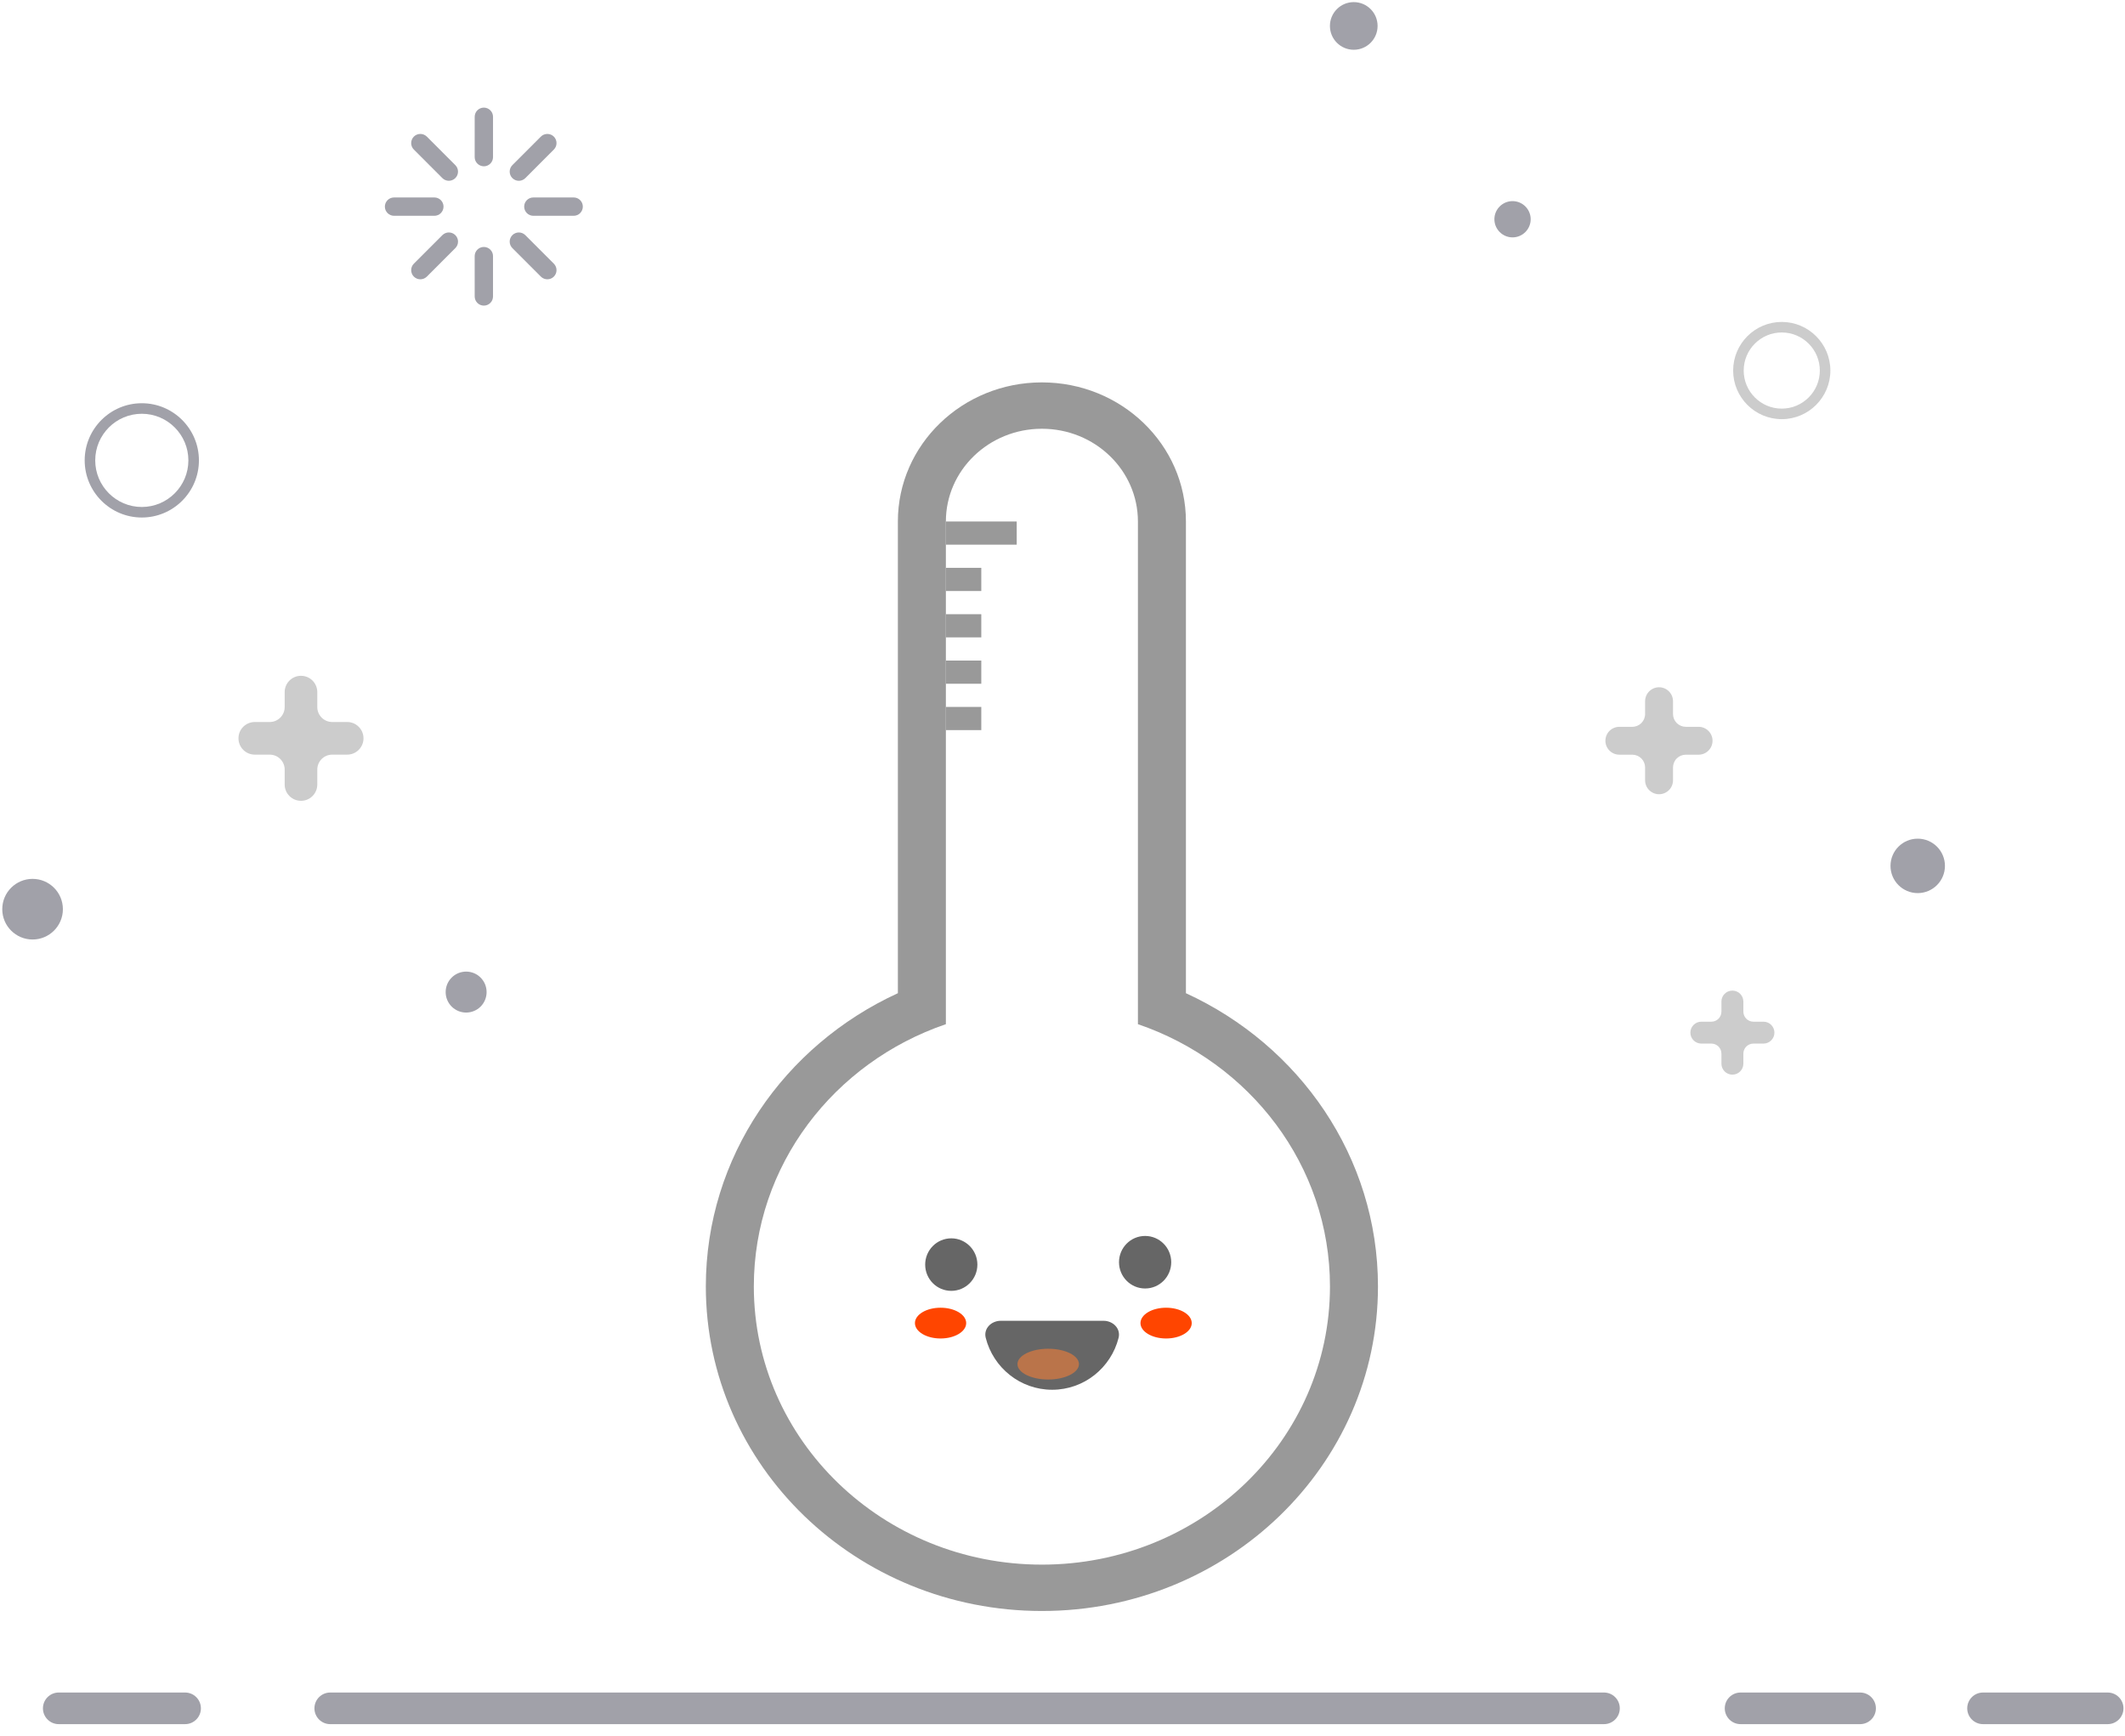 <svg xmlns="http://www.w3.org/2000/svg" width="180" height="147" viewBox="0 0 180 147">
  <defs>
    <filter id="empty-a" width="376.4%" height="560.6%" x="-138.2%" y="-230.3%" filterUnits="objectBoundingBox">
      <feGaussianBlur in="SourceGraphic" stdDeviation="2"/>
    </filter>
    <filter id="empty-b" width="376.4%" height="560.6%" x="-138.2%" y="-230.3%" filterUnits="objectBoundingBox">
      <feGaussianBlur in="SourceGraphic" stdDeviation="2"/>
    </filter>
  </defs>
  <g fill="none" fill-rule="evenodd">
    <g transform="translate(59 32)">
      <g fill-rule="nonzero">
        <path fill="#FFF" d="M41.455,54.312 L41.455,14.128 C41.455,7.623 35.993,2.348 29.255,2.348 C22.517,2.348 17.055,7.623 17.055,14.128 L17.055,54.312 C8.598,58.569 2.821,67.107 2.821,76.951 C2.821,91.047 14.656,102.473 29.255,102.473 C43.854,102.473 55.689,91.047 55.689,76.951 C55.689,67.107 49.913,58.569 41.455,54.312"/>
        <path fill="#999" d="M21.121,14.128 L27.121,14.128 L27.121,12.165 L21.121,12.165 L21.121,14.128 Z M21.121,18.054 L24.121,18.054 L24.121,16.091 L21.121,16.091 L21.121,18.054 Z M21.121,21.981 L24.121,21.981 L24.121,20.018 L21.121,20.018 L21.121,21.981 Z M21.121,25.907 L24.121,25.907 L24.121,23.944 L21.121,23.944 L21.121,25.907 Z M21.121,29.834 L24.121,29.834 L24.121,27.87 L21.121,27.87 L21.121,29.834 Z"/>
        <path fill="#999" d="M41.455,52.115 L41.455,12.165 C41.455,5.66 35.993,0.385 29.255,0.385 C22.517,0.385 17.055,5.66 17.055,12.165 L17.055,52.115 C7.438,56.527 0.788,65.988 0.788,76.952 C0.788,92.131 13.533,104.437 29.255,104.437 C44.977,104.437 57.722,92.131 57.722,76.952 C57.722,65.988 51.072,56.527 41.455,52.115 M29.255,100.51 C15.779,100.51 4.854,89.963 4.854,76.951 C4.854,66.694 11.646,57.973 21.121,54.739 L21.121,12.165 C21.121,7.828 24.763,4.312 29.255,4.312 C33.747,4.312 37.389,7.828 37.389,12.165 L37.389,54.739 C46.864,57.973 53.656,66.694 53.656,76.951 C53.656,89.963 42.731,100.51 29.255,100.51"/>
      </g>
      <g transform="translate(18 72)">
        <path fill="#000" fill-rule="nonzero" d="M5.79,3.101 C5.79,4.33 4.8,5.324 3.579,5.324 C2.359,5.324 1.368,4.33 1.368,3.101 C1.368,1.871 2.359,0.876 3.579,0.876 C4.8,0.877 5.79,1.871 5.79,3.101 Z M22.21,2.898 C22.21,4.127 21.219,5.124 19.999,5.124 C18.777,5.124 17.786,4.127 17.786,2.898 C17.786,1.671 18.777,0.674 19.999,0.674 C21.219,0.674 22.21,1.671 22.21,2.898 Z M17.751,9.303 C17.948,8.521 17.28,7.859 16.478,7.859 L7.769,7.859 C6.967,7.859 6.298,8.521 6.497,9.303 C7.136,11.83 9.413,13.7 12.124,13.7 C14.835,13.7 17.112,11.83 17.751,9.303 Z" opacity=".6"/>
        <ellipse cx="21.776" cy="8.055" fill="#FF4500" filter="url(#empty-a)" rx="2.171" ry="1.303"/>
        <ellipse cx="2.671" cy="8.055" fill="#FF4500" filter="url(#empty-b)" rx="2.171" ry="1.303"/>
        <path fill="#F27E38" fill-rule="nonzero" d="M14.394,11.528 C14.394,12.249 13.227,12.832 11.79,12.832 C10.35,12.832 9.184,12.249 9.184,11.528 C9.184,10.809 10.35,10.226 11.79,10.226 C13.228,10.226 14.394,10.809 14.394,11.528 Z" opacity=".6"/>
      </g>
    </g>
    <path fill="#FEDEBB" fill-rule="nonzero" d="M167.975,144.681 L178.533,144.681"/>
    <path fill="#A1A1A9" fill-rule="nonzero" d="M178.533,146.02 L167.974,146.02 C167.235,146.02 166.636,145.42 166.636,144.681 C166.636,143.941 167.235,143.342 167.974,143.342 L178.533,143.342 C179.272,143.342 179.871,143.941 179.871,144.681 C179.871,145.42 179.272,146.02 178.533,146.02 Z"/>
    <path fill="#FEDEBB" fill-rule="nonzero" d="M147.437,144.681 L157.561,144.681"/>
    <path fill="#A1A1A9" fill-rule="nonzero" d="M157.561,146.02 L147.437,146.02 C146.698,146.02 146.098,145.42 146.098,144.681 C146.098,143.941 146.698,143.342 147.437,143.342 L157.561,143.342 C158.301,143.342 158.9,143.941 158.9,144.681 C158.9,145.42 158.301,146.02 157.561,146.02 Z"/>
    <path fill="#FEDEBB" fill-rule="nonzero" d="M27.972,144.681 L135.867,144.681"/>
    <path fill="#A1A1A9" fill-rule="nonzero" d="M135.867,146.02 L27.972,146.02 C27.233,146.02 26.634,145.42 26.634,144.681 C26.634,143.941 27.233,143.342 27.972,143.342 L135.867,143.342 C136.606,143.342 137.206,143.941 137.206,144.681 C137.206,145.42 136.606,146.02 135.867,146.02 Z"/>
    <path fill="#FEDEBB" fill-rule="nonzero" d="M4.976,144.681 L15.679,144.681"/>
    <path fill="#A1A1A9" fill-rule="nonzero" d="M15.679 146.02L4.976 146.02C4.237 146.02 3.637 145.42 3.637 144.681 3.637 143.941 4.237 143.342 4.976 143.342L15.679 143.342C16.418 143.342 17.018 143.941 17.018 144.681 17.018 145.42 16.418 146.02 15.679 146.02zM5.327 77C5.327 78.417 4.178 79.568 2.759 79.568 1.341 79.568.192 78.417.192 77.0.192 75.581 1.341 74.433 2.759 74.433 4.178 74.433 5.327 75.581 5.327 77zM41.218 84.022C41.219 84.482 41.036 84.923 40.711 85.248 40.386 85.573 39.944 85.755 39.485 85.755 39.025 85.755 38.584 85.573 38.258 85.248 37.933 84.923 37.75 84.482 37.75 84.022 37.75 83.063 38.526 82.286 39.485 82.286 40.442 82.286 41.218 83.063 41.218 84.022zM129.658 18.567C129.658 19.415 128.968 20.104 128.121 20.104 127.274 20.104 126.584 19.415 126.584 18.567 126.584 17.72 127.274 17.033 128.121 17.033 128.968 17.033 129.658 17.72 129.658 18.567zM114.672 4.215C113.556 4.215 112.653 3.311 112.653 2.197 112.653 1.083 113.556.179 114.672.179 115.787.179 116.69 1.083 116.69 2.197 116.69 3.311 115.787 4.215 114.672 4.215zM164.748 73.333C164.748 74.605 163.715 75.638 162.442 75.638 161.169 75.638 160.137 74.605 160.137 73.333 160.137 72.061 161.169 71.028 162.442 71.028 163.715 71.028 164.748 72.06 164.748 73.333zM12.012 43.829C9.344 43.829 7.173 41.658 7.173 38.99 7.173 36.321 9.344 34.15 12.012 34.15 14.68 34.15 16.85 36.321 16.85 38.99 16.85 41.658 14.68 43.829 12.012 43.829zM12.012 35.043C9.836 35.043 8.066 36.813 8.066 38.99 8.066 41.166 9.836 42.937 12.012 42.937 14.188 42.937 15.957 41.166 15.957 38.99 15.957 36.813 14.187 35.043 12.012 35.043z"/>
    <path fill="#CCC" fill-rule="nonzero" d="M150.925 35.499C148.655 35.499 146.808 33.653 146.808 31.383 146.808 29.112 148.655 27.265 150.925 27.265 153.195 27.265 155.043 29.112 155.043 31.383 155.043 33.653 153.195 35.499 150.925 35.499zM150.925 28.157C149.147 28.157 147.701 29.604 147.701 31.383 147.701 33.16 149.147 34.607 150.925 34.607 152.704 34.607 154.15 33.16 154.15 31.383 154.15 29.604 152.703 28.157 150.925 28.157zM28.143 61.148C27.443 61.148 26.876 60.581 26.876 59.882L26.876 58.617C26.876 58.25 26.731 57.898 26.472 57.639 26.213 57.38 25.861 57.234 25.495 57.234 25.128 57.234 24.777 57.38 24.518 57.639 24.259 57.898 24.113 58.25 24.114 58.617L24.114 59.882C24.113 60.581 23.546 61.148 22.847 61.148L21.581 61.148C20.818 61.148 20.2 61.766 20.2 62.528 20.2 63.292 20.818 63.911 21.581 63.911L22.847 63.911C23.183 63.911 23.505 64.044 23.742 64.282 23.98 64.519 24.114 64.841 24.114 65.177L24.114 66.442C24.114 67.206 24.732 67.823 25.495 67.823 25.861 67.823 26.213 67.678 26.472 67.419 26.731 67.16 26.876 66.809 26.876 66.442L26.876 65.177C26.876 64.841 27.009 64.519 27.247 64.281 27.484 64.044 27.807 63.911 28.143 63.911L29.408 63.911C30.171 63.911 30.79 63.293 30.79 62.53 30.79 61.766 30.171 61.148 29.408 61.148L28.143 61.148zM142.797 61.554C142.509 61.554 142.234 61.44 142.031 61.236 141.828 61.033 141.714 60.757 141.714 60.469L141.714 59.387C141.714 59.073 141.589 58.773 141.367 58.551 141.145 58.329 140.844 58.205 140.531 58.205 140.217 58.205 139.917 58.33 139.696 58.552 139.474 58.773 139.35 59.074 139.35 59.387L139.35 60.469C139.35 60.757 139.236 61.033 139.033 61.237 138.829 61.44 138.553 61.554 138.265 61.554L137.183 61.554C136.758 61.549 136.362 61.772 136.147 62.14 135.933 62.508 135.933 62.962 136.147 63.33 136.362 63.698 136.758 63.922 137.183 63.916L138.265 63.916C138.553 63.916 138.829 64.03 139.033 64.233 139.236 64.437 139.35 64.713 139.35 65.001L139.35 66.083C139.35 66.396 139.474 66.697 139.696 66.918 139.917 67.14 140.217 67.265 140.531 67.265 140.844 67.265 141.145 67.141 141.367 66.919 141.589 66.698 141.714 66.397 141.714 66.083L141.714 65.001C141.714 64.713 141.827 64.437 142.031 64.234 142.234 64.03 142.509 63.916 142.797 63.916L143.88 63.916C144.533 63.916 145.062 63.387 145.062 62.734 145.062 62.083 144.532 61.554 143.88 61.554L142.797 61.554zM148.523 86.528C148.054 86.528 147.673 86.144 147.673 85.676L147.673 84.824C147.673 84.311 147.257 83.895 146.744 83.895 146.231 83.895 145.815 84.311 145.815 84.824L145.815 85.676C145.815 86.144 145.435 86.528 144.966 86.528L144.114 86.528C143.868 86.527 143.632 86.625 143.457 86.799 143.283 86.973 143.185 87.209 143.185 87.455 143.185 87.701 143.283 87.937 143.457 88.111 143.631 88.285 143.868 88.383 144.114 88.383L144.966 88.383C145.435 88.384 145.815 88.764 145.815 89.233L145.815 90.085C145.815 90.598 146.231 91.014 146.744 91.014 147.257 91.014 147.673 90.598 147.673 90.085L147.673 89.233C147.674 88.764 148.054 88.384 148.523 88.383L149.375 88.383C149.621 88.383 149.857 88.286 150.032 88.111 150.206 87.937 150.304 87.701 150.303 87.455 150.303 87.209 150.205 86.973 150.031 86.799 149.857 86.625 149.621 86.528 149.375 86.528L148.523 86.528z"/>
    <path fill="#A1A1A9" fill-rule="nonzero" d="M40.985,9.114 C40.779,9.114 40.581,9.196 40.436,9.342 C40.29,9.488 40.209,9.686 40.209,9.892 L40.208,13.307 C40.208,13.734 40.557,14.082 40.986,14.084 C41.414,14.084 41.761,13.734 41.762,13.307 L41.762,9.892 C41.762,9.463 41.414,9.115 40.985,9.114 Z M40.985,20.915 C40.779,20.915 40.581,20.997 40.436,21.142 C40.29,21.287 40.208,21.485 40.208,21.69 L40.209,25.107 C40.209,25.313 40.291,25.511 40.436,25.656 C40.582,25.801 40.779,25.883 40.985,25.883 C41.191,25.883 41.388,25.802 41.534,25.656 C41.68,25.511 41.762,25.313 41.761,25.107 L41.761,21.69 C41.761,21.485 41.68,21.287 41.534,21.142 C41.388,20.996 41.191,20.915 40.985,20.915 Z M37.472,15.085 C37.774,15.388 38.266,15.385 38.569,15.083 C38.715,14.937 38.797,14.74 38.797,14.533 C38.797,14.327 38.715,14.13 38.569,13.984 L36.154,11.568 C35.85,11.268 35.361,11.268 35.056,11.568 C34.753,11.874 34.753,12.366 35.056,12.667 L37.472,15.085 Z M44.497,19.914 C44.352,19.769 44.155,19.687 43.949,19.687 C43.744,19.687 43.546,19.769 43.401,19.914 C43.255,20.06 43.173,20.257 43.173,20.463 C43.173,20.669 43.255,20.867 43.401,21.012 L45.816,23.428 C46.12,23.729 46.609,23.729 46.913,23.428 C47.059,23.283 47.141,23.085 47.141,22.879 C47.141,22.673 47.059,22.476 46.913,22.33 L44.497,19.914 Z M37.569,17.498 C37.569,17.07 37.221,16.723 36.793,16.723 L33.378,16.723 C33.172,16.723 32.974,16.804 32.828,16.95 C32.683,17.095 32.601,17.293 32.601,17.498 C32.601,17.705 32.682,17.902 32.828,18.048 C32.974,18.194 33.171,18.276 33.378,18.276 L36.793,18.276 C36.999,18.276 37.196,18.194 37.342,18.048 C37.488,17.902 37.569,17.705 37.569,17.498 Z M48.593,16.723 L45.177,16.723 C44.749,16.723 44.401,17.07 44.401,17.498 C44.401,17.705 44.483,17.902 44.628,18.048 C44.774,18.194 44.972,18.276 45.178,18.276 L48.593,18.276 C48.799,18.276 48.996,18.194 49.142,18.048 C49.288,17.902 49.369,17.705 49.369,17.498 C49.37,17.293 49.288,17.095 49.142,16.949 C48.997,16.804 48.799,16.722 48.593,16.723 Z M37.472,19.914 L35.057,22.33 C34.753,22.633 34.753,23.125 35.057,23.428 C35.359,23.729 35.852,23.731 36.155,23.428 L38.57,21.012 C38.715,20.867 38.798,20.669 38.798,20.463 C38.798,20.257 38.715,20.06 38.57,19.914 C38.266,19.611 37.775,19.611 37.472,19.914 Z M44.499,15.085 L46.913,12.667 C47.217,12.366 47.217,11.874 46.913,11.568 C46.609,11.268 46.12,11.268 45.816,11.568 L43.401,13.984 C43.255,14.13 43.173,14.328 43.173,14.535 C43.173,14.741 43.255,14.939 43.401,15.085 C43.704,15.388 44.195,15.388 44.499,15.085 Z"/>
  </g>
</svg>
